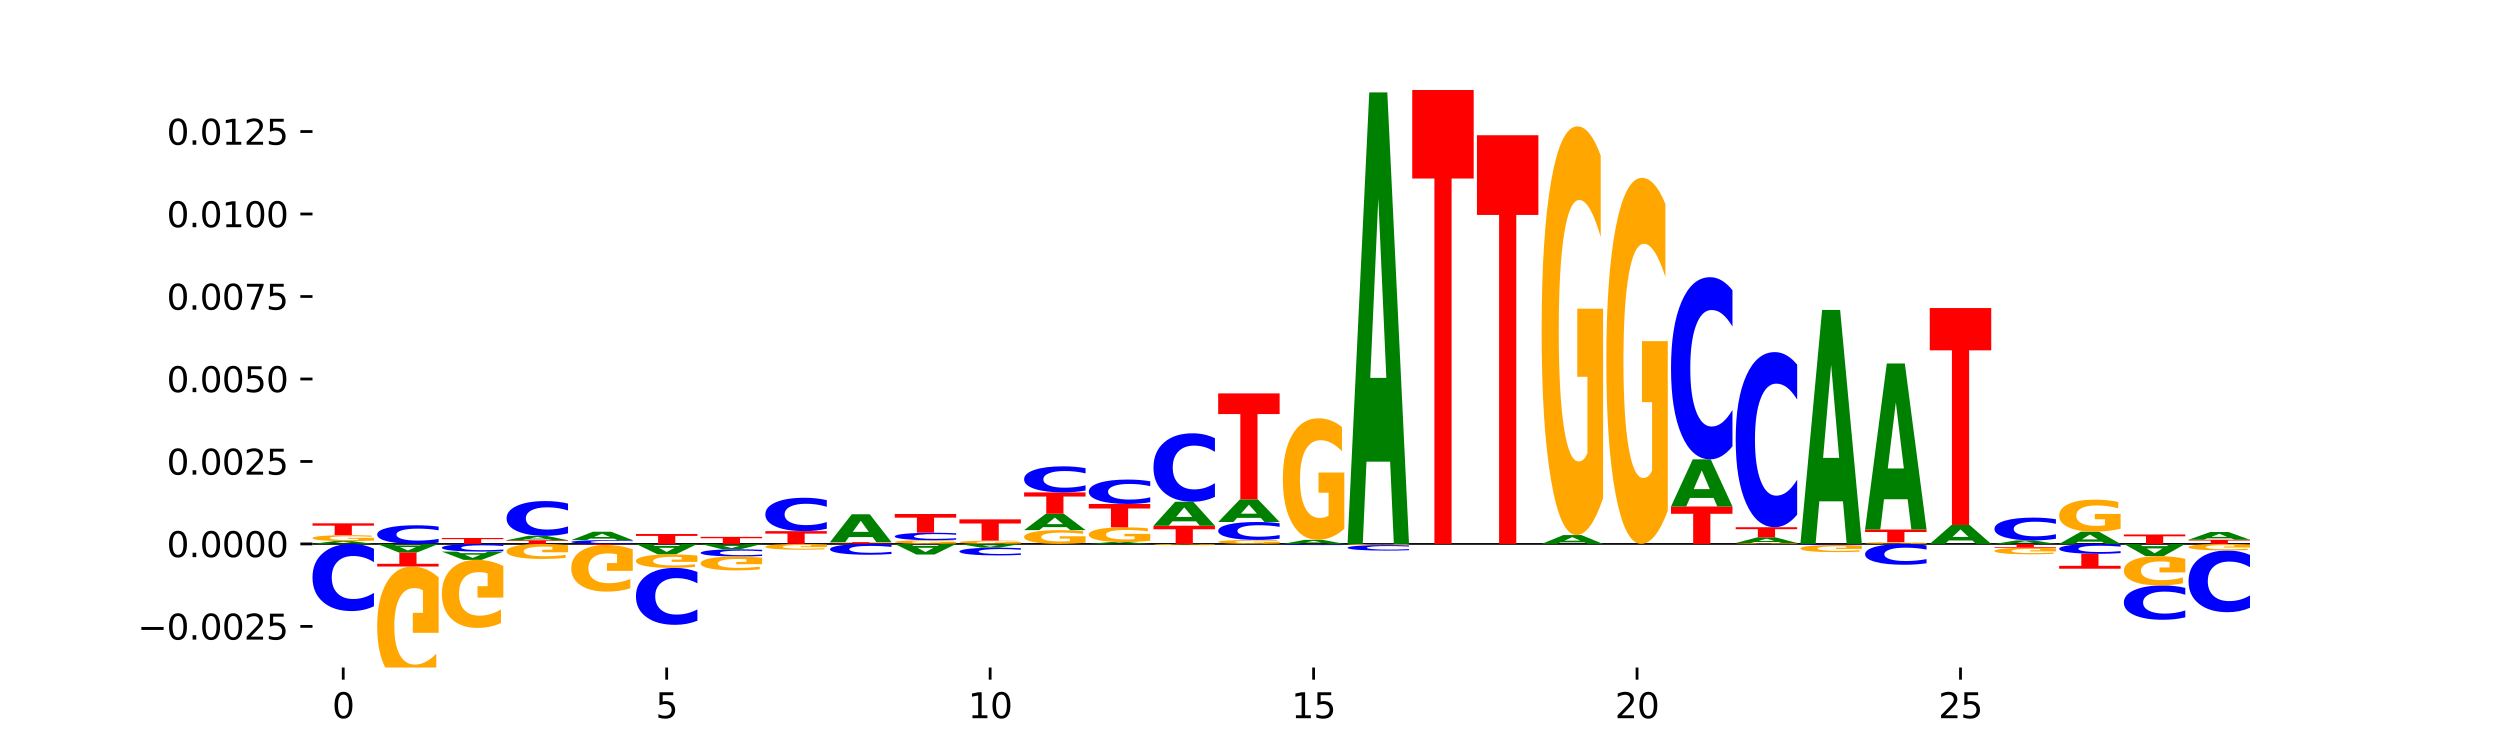 <?xml version="1.0" encoding="utf-8" standalone="no"?>
<!DOCTYPE svg PUBLIC "-//W3C//DTD SVG 1.1//EN"
  "http://www.w3.org/Graphics/SVG/1.1/DTD/svg11.dtd">
<svg xmlns:xlink="http://www.w3.org/1999/xlink" width="720pt" height="216pt" viewBox="0 0 720 216" xmlns="http://www.w3.org/2000/svg" version="1.1">
 <defs>
  <style type="text/css">*{stroke-linejoin: round; stroke-linecap: butt}</style>
 </defs>
 <g id="figure_1">
  <g id="patch_1">
   <path d="M 0 216 
L 720 216 
L 720 0 
L 0 0 
z
" style="fill: #ffffff"/>
  </g>
  <g id="axes_1">
   <g id="patch_2">
    <path d="M 90 192.24 
L 648 192.24 
L 648 25.92 
L 90 25.92 
z
" style="fill: #ffffff"/>
   </g>
   <g id="line2d_1">
    <path d="M 90 156.653 
L 648 156.653 
" clip-path="url(#p66db14d4ac)" style="fill: none; stroke: #000000; stroke-width: 0.5; stroke-linecap: square"/>
   </g>
   <g id="patch_3">
    <path d="M 102.26 156.506 
L 95.454 156.506 
L 94.379 156.653 
L 90 156.653 
L 96.253 155.847 
L 101.446 155.847 
L 107.699 156.653 
L 103.324 156.653 
L 102.26 156.506 
z
M 96.539 156.356 
L 101.164 156.356 
L 98.855 156.036 
L 96.539 156.356 
z
" clip-path="url(#p66db14d4ac)" style="fill: #008000"/>
   </g>
   <g id="patch_4">
    <path d="M 107.699 155.691 
Q 105.914 155.769 103.995 155.808 
Q 102.075 155.847 100.028 155.847 
Q 95.403 155.847 92.701 155.615 
Q 90 155.384 90 154.987 
Q 90 154.587 92.749 154.357 
Q 95.502 154.127 100.29 154.127 
Q 102.134 154.127 103.824 154.158 
Q 105.518 154.189 107.017 154.25 
L 107.017 154.593 
Q 105.47 154.515 103.939 154.476 
Q 102.408 154.437 100.869 154.437 
Q 98.021 154.437 96.478 154.58 
Q 94.935 154.722 94.935 154.987 
Q 94.935 155.25 96.422 155.394 
Q 97.91 155.537 100.647 155.537 
Q 101.392 155.537 102.031 155.529 
Q 102.67 155.52 103.177 155.503 
L 103.177 155.181 
L 100.262 155.181 
L 100.262 154.894 
L 107.699 154.894 
L 107.699 155.691 
z
" clip-path="url(#p66db14d4ac)" style="fill: #ffa600"/>
   </g>
   <g id="patch_5">
    <path d="M 90 150.729 
L 107.699 150.729 
L 107.699 151.392 
L 101.332 151.392 
L 101.332 154.127 
L 96.38 154.127 
L 96.38 151.392 
L 90 151.392 
L 90 150.729 
z
" clip-path="url(#p66db14d4ac)" style="fill: #ff0000"/>
   </g>
   <g id="patch_6">
    <path d="M 126.331 156.267 
Q 124.85 156.458 123.249 156.555 
Q 121.648 156.653 119.905 156.653 
Q 114.705 156.653 111.668 155.929 
Q 108.631 155.205 108.631 153.968 
Q 108.631 152.726 111.668 152.004 
Q 114.705 151.28 119.905 151.28 
Q 121.648 151.28 123.249 151.378 
Q 124.85 151.475 126.331 151.665 
L 126.331 152.736 
Q 124.837 152.483 123.387 152.366 
Q 121.938 152.248 120.337 152.248 
Q 117.465 152.248 115.82 152.706 
Q 114.179 153.164 114.179 153.968 
Q 114.179 154.769 115.82 155.228 
Q 117.465 155.685 120.337 155.685 
Q 121.938 155.685 123.387 155.567 
Q 124.837 155.449 126.331 155.196 
L 126.331 156.267 
z
" clip-path="url(#p66db14d4ac)" style="fill: #0000ff"/>
   </g>
   <g id="patch_7">
    <path d="M 127.262 154.935 
L 144.962 154.935 
L 144.962 155.27 
L 138.594 155.27 
L 138.594 156.653 
L 133.642 156.653 
L 133.642 155.27 
L 127.262 155.27 
L 127.262 154.935 
z
" clip-path="url(#p66db14d4ac)" style="fill: #ff0000"/>
   </g>
   <g id="patch_8">
    <path d="M 145.893 155.587 
L 163.593 155.587 
L 163.593 155.795 
L 157.225 155.795 
L 157.225 156.653 
L 152.273 156.653 
L 152.273 155.795 
L 145.893 155.795 
L 145.893 155.587 
z
" clip-path="url(#p66db14d4ac)" style="fill: #ff0000"/>
   </g>
   <g id="patch_9">
    <path d="M 158.154 155.356 
L 151.347 155.356 
L 150.272 155.587 
L 145.893 155.587 
L 152.146 154.316 
L 157.339 154.316 
L 163.593 155.587 
L 159.218 155.587 
L 158.154 155.356 
z
M 152.432 155.12 
L 157.057 155.12 
L 154.748 154.614 
L 152.432 155.12 
z
" clip-path="url(#p66db14d4ac)" style="fill: #008000"/>
   </g>
   <g id="patch_10">
    <path d="M 163.593 153.599 
Q 162.112 153.955 160.511 154.134 
Q 158.91 154.316 157.167 154.316 
Q 151.967 154.316 148.93 152.968 
Q 145.893 151.621 145.893 149.316 
Q 145.893 147.002 148.93 145.657 
Q 151.967 144.309 157.167 144.309 
Q 158.91 144.309 160.511 144.491 
Q 162.112 144.67 163.593 145.026 
L 163.593 147.021 
Q 162.099 146.55 160.649 146.33 
Q 159.2 146.111 157.599 146.111 
Q 154.727 146.111 153.082 146.965 
Q 151.441 147.817 151.441 149.316 
Q 151.441 150.808 153.082 151.662 
Q 154.727 152.514 157.599 152.514 
Q 159.2 152.514 160.649 152.294 
Q 162.099 152.073 163.593 151.602 
L 163.593 153.599 
z
" clip-path="url(#p66db14d4ac)" style="fill: #0000ff"/>
   </g>
   <g id="patch_11">
    <path d="M 182.224 156.574 
Q 180.743 156.613 179.142 156.633 
Q 177.541 156.653 175.798 156.653 
Q 170.598 156.653 167.561 156.504 
Q 164.524 156.356 164.524 156.103 
Q 164.524 155.849 167.561 155.701 
Q 170.598 155.553 175.798 155.553 
Q 177.541 155.553 179.142 155.573 
Q 180.743 155.593 182.224 155.632 
L 182.224 155.851 
Q 180.73 155.799 179.28 155.775 
Q 177.831 155.751 176.23 155.751 
Q 173.358 155.751 171.713 155.845 
Q 170.072 155.938 170.072 156.103 
Q 170.072 156.267 171.713 156.361 
Q 173.358 156.454 176.23 156.454 
Q 177.831 156.454 179.28 156.43 
Q 180.73 156.406 182.224 156.354 
L 182.224 156.574 
z
" clip-path="url(#p66db14d4ac)" style="fill: #0000ff"/>
   </g>
   <g id="patch_12">
    <path d="M 176.785 155.112 
L 169.978 155.112 
L 168.903 155.553 
L 164.524 155.553 
L 170.777 153.131 
L 175.97 153.131 
L 182.224 155.553 
L 177.849 155.553 
L 176.785 155.112 
z
M 171.063 154.662 
L 175.688 154.662 
L 173.379 153.699 
L 171.063 154.662 
z
" clip-path="url(#p66db14d4ac)" style="fill: #008000"/>
   </g>
   <g id="patch_13">
    <path d="M 183.155 153.787 
L 200.855 153.787 
L 200.855 154.346 
L 194.487 154.346 
L 194.487 156.653 
L 189.535 156.653 
L 189.535 154.346 
L 183.155 154.346 
L 183.155 153.787 
z
" clip-path="url(#p66db14d4ac)" style="fill: #ff0000"/>
   </g>
   <g id="patch_14">
    <path d="M 201.786 154.614 
L 219.486 154.614 
L 219.486 155.012 
L 213.118 155.012 
L 213.118 156.653 
L 208.166 156.653 
L 208.166 155.012 
L 201.786 155.012 
L 201.786 154.614 
z
" clip-path="url(#p66db14d4ac)" style="fill: #ff0000"/>
   </g>
   <g id="patch_15">
    <path d="M 232.678 156.648 
L 225.871 156.648 
L 224.796 156.653 
L 220.417 156.653 
L 226.671 156.629 
L 231.864 156.629 
L 238.117 156.653 
L 233.742 156.653 
L 232.678 156.648 
z
M 226.957 156.644 
L 231.581 156.644 
L 229.273 156.634 
L 226.957 156.644 
z
" clip-path="url(#p66db14d4ac)" style="fill: #008000"/>
   </g>
   <g id="patch_16">
    <path d="M 220.417 152.968 
L 238.117 152.968 
L 238.117 153.682 
L 231.749 153.682 
L 231.749 156.629 
L 226.797 156.629 
L 226.797 153.682 
L 220.417 153.682 
L 220.417 152.968 
z
" clip-path="url(#p66db14d4ac)" style="fill: #ff0000"/>
   </g>
   <g id="patch_17">
    <path d="M 238.117 152.279 
Q 236.636 152.621 235.035 152.794 
Q 233.434 152.968 231.691 152.968 
Q 226.491 152.968 223.454 151.674 
Q 220.417 150.379 220.417 148.165 
Q 220.417 145.943 223.454 144.65 
Q 226.491 143.355 231.691 143.355 
Q 233.434 143.355 235.035 143.53 
Q 236.636 143.703 238.117 144.044 
L 238.117 145.961 
Q 236.623 145.508 235.174 145.297 
Q 233.724 145.087 232.123 145.087 
Q 229.252 145.087 227.606 145.907 
Q 225.965 146.725 225.965 148.165 
Q 225.965 149.599 227.606 150.419 
Q 229.252 151.237 232.123 151.237 
Q 233.724 151.237 235.174 151.026 
Q 236.623 150.814 238.117 150.361 
L 238.117 152.279 
z
" clip-path="url(#p66db14d4ac)" style="fill: #0000ff"/>
   </g>
   <g id="patch_18">
    <path d="M 256.748 156.646 
Q 254.963 156.649 253.043 156.651 
Q 251.123 156.653 249.076 156.653 
Q 244.451 156.653 241.75 156.643 
Q 239.048 156.634 239.048 156.618 
Q 239.048 156.601 241.797 156.592 
Q 244.55 156.583 249.338 156.583 
Q 251.183 156.583 252.872 156.584 
Q 254.566 156.585 256.066 156.588 
L 256.066 156.602 
Q 254.519 156.599 252.987 156.597 
Q 251.456 156.595 249.917 156.595 
Q 247.069 156.595 245.526 156.601 
Q 243.983 156.607 243.983 156.618 
Q 243.983 156.628 245.471 156.634 
Q 246.958 156.64 249.695 156.64 
Q 250.441 156.64 251.079 156.64 
Q 251.718 156.639 252.226 156.639 
L 252.226 156.626 
L 249.31 156.626 
L 249.31 156.614 
L 256.748 156.614 
L 256.748 156.646 
z
" clip-path="url(#p66db14d4ac)" style="fill: #ffa600"/>
   </g>
   <g id="patch_19">
    <path d="M 239.048 156.13 
L 256.748 156.13 
L 256.748 156.218 
L 250.38 156.218 
L 250.38 156.583 
L 245.428 156.583 
L 245.428 156.218 
L 239.048 156.218 
L 239.048 156.13 
z
" clip-path="url(#p66db14d4ac)" style="fill: #ff0000"/>
   </g>
   <g id="patch_20">
    <path d="M 251.309 154.67 
L 244.502 154.67 
L 243.427 156.13 
L 239.048 156.13 
L 245.302 148.117 
L 250.495 148.117 
L 256.748 156.13 
L 252.373 156.13 
L 251.309 154.67 
z
M 245.588 153.183 
L 250.212 153.183 
L 247.904 149.996 
L 245.588 153.183 
z
" clip-path="url(#p66db14d4ac)" style="fill: #008000"/>
   </g>
   <g id="patch_21">
    <path d="M 275.379 156.556 
Q 273.594 156.604 271.674 156.628 
Q 269.754 156.653 267.707 156.653 
Q 263.082 156.653 260.381 156.508 
Q 257.679 156.364 257.679 156.117 
Q 257.679 155.868 260.428 155.725 
Q 263.181 155.582 267.969 155.582 
Q 269.814 155.582 271.503 155.601 
Q 273.197 155.62 274.697 155.658 
L 274.697 155.872 
Q 273.15 155.823 271.619 155.799 
Q 270.087 155.774 268.548 155.774 
Q 265.7 155.774 264.157 155.863 
Q 262.614 155.952 262.614 156.117 
Q 262.614 156.281 264.102 156.37 
Q 265.589 156.46 268.326 156.46 
Q 269.072 156.46 269.711 156.455 
Q 270.349 156.449 270.857 156.438 
L 270.857 156.238 
L 267.941 156.238 
L 267.941 156.059 
L 275.379 156.059 
L 275.379 156.556 
z
" clip-path="url(#p66db14d4ac)" style="fill: #ffa600"/>
   </g>
   <g id="patch_22">
    <path d="M 275.379 155.427 
Q 273.898 155.504 272.297 155.542 
Q 270.697 155.582 268.953 155.582 
Q 263.753 155.582 260.716 155.292 
Q 257.679 155.002 257.679 154.507 
Q 257.679 154.01 260.716 153.721 
Q 263.753 153.431 268.953 153.431 
Q 270.697 153.431 272.297 153.47 
Q 273.898 153.509 275.379 153.585 
L 275.379 154.014 
Q 273.885 153.913 272.436 153.866 
Q 270.986 153.819 269.385 153.819 
Q 266.514 153.819 264.868 154.002 
Q 263.227 154.185 263.227 154.507 
Q 263.227 154.828 264.868 155.011 
Q 266.514 155.194 269.385 155.194 
Q 270.986 155.194 272.436 155.147 
Q 273.885 155.1 275.379 154.998 
L 275.379 155.427 
z
" clip-path="url(#p66db14d4ac)" style="fill: #0000ff"/>
   </g>
   <g id="patch_23">
    <path d="M 257.679 148.03 
L 275.379 148.03 
L 275.379 149.084 
L 269.011 149.084 
L 269.011 153.431 
L 264.06 153.431 
L 264.06 149.084 
L 257.679 149.084 
L 257.679 148.03 
z
" clip-path="url(#p66db14d4ac)" style="fill: #ff0000"/>
   </g>
   <g id="patch_24">
    <path d="M 294.01 156.566 
Q 292.225 156.609 290.305 156.631 
Q 288.385 156.653 286.338 156.653 
Q 281.713 156.653 279.012 156.524 
Q 276.311 156.395 276.311 156.174 
Q 276.311 155.951 279.059 155.824 
Q 281.812 155.696 286.6 155.696 
Q 288.445 155.696 290.135 155.713 
Q 291.828 155.73 293.328 155.764 
L 293.328 155.955 
Q 291.781 155.911 290.25 155.89 
Q 288.718 155.868 287.179 155.868 
Q 284.331 155.868 282.788 155.947 
Q 281.245 156.027 281.245 156.174 
Q 281.245 156.321 282.733 156.401 
Q 284.22 156.48 286.957 156.48 
Q 287.703 156.48 288.342 156.476 
Q 288.98 156.471 289.488 156.461 
L 289.488 156.282 
L 286.572 156.282 
L 286.572 156.122 
L 294.01 156.122 
L 294.01 156.566 
z
" clip-path="url(#p66db14d4ac)" style="fill: #ffa600"/>
   </g>
   <g id="patch_25">
    <path d="M 276.311 149.575 
L 294.01 149.575 
L 294.01 150.768 
L 287.642 150.768 
L 287.642 155.696 
L 282.691 155.696 
L 282.691 150.768 
L 276.311 150.768 
L 276.311 149.575 
z
" clip-path="url(#p66db14d4ac)" style="fill: #ff0000"/>
   </g>
   <g id="patch_26">
    <path d="M 312.641 156.293 
Q 310.856 156.473 308.936 156.563 
Q 307.016 156.653 304.969 156.653 
Q 300.344 156.653 297.643 156.117 
Q 294.942 155.581 294.942 154.666 
Q 294.942 153.739 297.691 153.207 
Q 300.443 152.676 305.231 152.676 
Q 307.076 152.676 308.766 152.748 
Q 310.459 152.82 311.959 152.961 
L 311.959 153.754 
Q 310.412 153.572 308.881 153.483 
Q 307.349 153.392 305.81 153.392 
Q 302.962 153.392 301.419 153.723 
Q 299.876 154.052 299.876 154.666 
Q 299.876 155.273 301.364 155.605 
Q 302.851 155.936 305.588 155.936 
Q 306.334 155.936 306.973 155.917 
Q 307.611 155.898 308.119 155.857 
L 308.119 155.112 
L 305.203 155.112 
L 305.203 154.449 
L 312.641 154.449 
L 312.641 156.293 
z
" clip-path="url(#p66db14d4ac)" style="fill: #ffa600"/>
   </g>
   <g id="patch_27">
    <path d="M 307.202 151.817 
L 300.395 151.817 
L 299.32 152.676 
L 294.942 152.676 
L 301.195 147.958 
L 306.388 147.958 
L 312.641 152.676 
L 308.266 152.676 
L 307.202 151.817 
z
M 301.481 150.941 
L 306.106 150.941 
L 303.797 149.064 
L 301.481 150.941 
z
" clip-path="url(#p66db14d4ac)" style="fill: #008000"/>
   </g>
   <g id="patch_28">
    <path d="M 294.942 141.809 
L 312.641 141.809 
L 312.641 143.008 
L 306.273 143.008 
L 306.273 147.958 
L 301.322 147.958 
L 301.322 143.008 
L 294.942 143.008 
L 294.942 141.809 
z
" clip-path="url(#p66db14d4ac)" style="fill: #ff0000"/>
   </g>
   <g id="patch_29">
    <path d="M 312.641 141.271 
Q 311.161 141.538 309.56 141.672 
Q 307.959 141.809 306.215 141.809 
Q 301.015 141.809 297.978 140.798 
Q 294.942 139.787 294.942 138.058 
Q 294.942 136.323 297.978 135.314 
Q 301.015 134.303 306.215 134.303 
Q 307.959 134.303 309.56 134.439 
Q 311.161 134.574 312.641 134.841 
L 312.641 136.337 
Q 311.147 135.984 309.698 135.819 
Q 308.249 135.655 306.648 135.655 
Q 303.776 135.655 302.13 136.295 
Q 300.489 136.934 300.489 138.058 
Q 300.489 139.178 302.13 139.818 
Q 303.776 140.457 306.648 140.457 
Q 308.249 140.457 309.698 140.293 
Q 311.147 140.127 312.641 139.773 
L 312.641 141.271 
z
" clip-path="url(#p66db14d4ac)" style="fill: #0000ff"/>
   </g>
   <g id="patch_30">
    <path d="M 325.833 156.555 
L 319.026 156.555 
L 317.951 156.653 
L 313.573 156.653 
L 319.826 156.118 
L 325.019 156.118 
L 331.272 156.653 
L 326.897 156.653 
L 325.833 156.555 
z
M 320.112 156.456 
L 324.737 156.456 
L 322.428 156.243 
L 320.112 156.456 
z
" clip-path="url(#p66db14d4ac)" style="fill: #008000"/>
   </g>
   <g id="patch_31">
    <path d="M 331.272 155.733 
Q 329.487 155.925 327.567 156.022 
Q 325.647 156.118 323.6 156.118 
Q 318.975 156.118 316.274 155.544 
Q 313.573 154.971 313.573 153.99 
Q 313.573 152.998 316.322 152.429 
Q 319.074 151.86 323.862 151.86 
Q 325.707 151.86 327.397 151.937 
Q 329.09 152.014 330.59 152.165 
L 330.59 153.014 
Q 329.043 152.82 327.512 152.724 
Q 325.981 152.627 324.441 152.627 
Q 321.593 152.627 320.05 152.98 
Q 318.507 153.333 318.507 153.99 
Q 318.507 154.641 319.995 154.996 
Q 321.482 155.351 324.219 155.351 
Q 324.965 155.351 325.604 155.331 
Q 326.242 155.31 326.75 155.266 
L 326.75 154.469 
L 323.835 154.469 
L 323.835 153.759 
L 331.272 153.759 
L 331.272 155.733 
z
" clip-path="url(#p66db14d4ac)" style="fill: #ffa600"/>
   </g>
   <g id="patch_32">
    <path d="M 313.573 145.143 
L 331.272 145.143 
L 331.272 146.453 
L 324.904 146.453 
L 324.904 151.86 
L 319.953 151.86 
L 319.953 146.453 
L 313.573 146.453 
L 313.573 145.143 
z
" clip-path="url(#p66db14d4ac)" style="fill: #ff0000"/>
   </g>
   <g id="patch_33">
    <path d="M 331.272 144.638 
Q 329.792 144.888 328.191 145.015 
Q 326.59 145.143 324.846 145.143 
Q 319.646 145.143 316.609 144.195 
Q 313.573 143.248 313.573 141.628 
Q 313.573 140.002 316.609 139.056 
Q 319.646 138.109 324.846 138.109 
Q 326.59 138.109 328.191 138.237 
Q 329.792 138.363 331.272 138.613 
L 331.272 140.015 
Q 329.778 139.684 328.329 139.53 
Q 326.88 139.376 325.279 139.376 
Q 322.407 139.376 320.761 139.976 
Q 319.12 140.575 319.12 141.628 
Q 319.12 142.677 320.761 143.277 
Q 322.407 143.876 325.279 143.876 
Q 326.88 143.876 328.329 143.722 
Q 329.778 143.566 331.272 143.235 
L 331.272 144.638 
z
" clip-path="url(#p66db14d4ac)" style="fill: #0000ff"/>
   </g>
   <g id="patch_34">
    <path d="M 332.204 151.412 
L 349.903 151.412 
L 349.903 152.434 
L 343.535 152.434 
L 343.535 156.653 
L 338.584 156.653 
L 338.584 152.434 
L 332.204 152.434 
L 332.204 151.412 
z
" clip-path="url(#p66db14d4ac)" style="fill: #ff0000"/>
   </g>
   <g id="patch_35">
    <path d="M 344.464 150.153 
L 337.657 150.153 
L 336.582 151.412 
L 332.204 151.412 
L 338.457 144.498 
L 343.65 144.498 
L 349.903 151.412 
L 345.528 151.412 
L 344.464 150.153 
z
M 338.743 148.869 
L 343.368 148.869 
L 341.059 146.119 
L 338.743 148.869 
z
" clip-path="url(#p66db14d4ac)" style="fill: #008000"/>
   </g>
   <g id="patch_36">
    <path d="M 349.903 143.085 
Q 348.423 143.786 346.822 144.14 
Q 345.221 144.498 343.477 144.498 
Q 338.277 144.498 335.241 141.844 
Q 332.204 139.189 332.204 134.65 
Q 332.204 130.094 335.241 127.444 
Q 338.277 124.79 343.477 124.79 
Q 345.221 124.79 346.822 125.148 
Q 348.423 125.502 349.903 126.202 
L 349.903 130.131 
Q 348.409 129.203 346.96 128.771 
Q 345.511 128.34 343.91 128.34 
Q 341.038 128.34 339.392 130.021 
Q 337.751 131.698 337.751 134.65 
Q 337.751 137.589 339.392 139.271 
Q 341.038 140.948 343.91 140.948 
Q 345.511 140.948 346.96 140.516 
Q 348.409 140.081 349.903 139.153 
L 349.903 143.085 
z
" clip-path="url(#p66db14d4ac)" style="fill: #0000ff"/>
   </g>
   <g id="patch_37">
    <path d="M 368.534 156.548 
Q 366.749 156.6 364.829 156.627 
Q 362.909 156.653 360.863 156.653 
Q 356.237 156.653 353.536 156.497 
Q 350.835 156.342 350.835 156.076 
Q 350.835 155.807 353.584 155.653 
Q 356.337 155.499 361.124 155.499 
Q 362.969 155.499 364.659 155.52 
Q 366.353 155.54 367.852 155.581 
L 367.852 155.811 
Q 366.305 155.759 364.774 155.733 
Q 363.243 155.707 361.704 155.707 
Q 358.855 155.707 357.312 155.802 
Q 355.769 155.898 355.769 156.076 
Q 355.769 156.252 357.257 156.349 
Q 358.744 156.445 361.481 156.445 
Q 362.227 156.445 362.866 156.439 
Q 363.504 156.434 364.012 156.422 
L 364.012 156.206 
L 361.097 156.206 
L 361.097 156.013 
L 368.534 156.013 
L 368.534 156.548 
z
" clip-path="url(#p66db14d4ac)" style="fill: #ffa600"/>
   </g>
   <g id="patch_38">
    <path d="M 368.534 155.129 
Q 367.054 155.312 365.453 155.405 
Q 363.852 155.499 362.108 155.499 
Q 356.908 155.499 353.872 154.803 
Q 350.835 154.108 350.835 152.918 
Q 350.835 151.725 353.872 151.03 
Q 356.908 150.335 362.108 150.335 
Q 363.852 150.335 365.453 150.429 
Q 367.054 150.521 368.534 150.705 
L 368.534 151.734 
Q 367.04 151.491 365.591 151.378 
Q 364.142 151.265 362.541 151.265 
Q 359.669 151.265 358.023 151.705 
Q 356.382 152.145 356.382 152.918 
Q 356.382 153.688 358.023 154.129 
Q 359.669 154.568 362.541 154.568 
Q 364.142 154.568 365.591 154.455 
Q 367.04 154.341 368.534 154.098 
L 368.534 155.129 
z
" clip-path="url(#p66db14d4ac)" style="fill: #0000ff"/>
   </g>
   <g id="patch_39">
    <path d="M 363.095 149.148 
L 356.288 149.148 
L 355.213 150.335 
L 350.835 150.335 
L 357.088 143.819 
L 362.281 143.819 
L 368.534 150.335 
L 364.159 150.335 
L 363.095 149.148 
z
M 357.374 147.938 
L 361.999 147.938 
L 359.69 145.347 
L 357.374 147.938 
z
" clip-path="url(#p66db14d4ac)" style="fill: #008000"/>
   </g>
   <g id="patch_40">
    <path d="M 350.835 113.297 
L 368.534 113.297 
L 368.534 119.25 
L 362.167 119.25 
L 362.167 143.819 
L 357.215 143.819 
L 357.215 119.25 
L 350.835 119.25 
L 350.835 113.297 
z
" clip-path="url(#p66db14d4ac)" style="fill: #ff0000"/>
   </g>
   <g id="patch_41">
    <path d="M 381.726 156.438 
L 374.919 156.438 
L 373.845 156.653 
L 369.466 156.653 
L 375.719 155.474 
L 380.912 155.474 
L 387.165 156.653 
L 382.79 156.653 
L 381.726 156.438 
z
M 376.005 156.219 
L 380.63 156.219 
L 378.321 155.751 
L 376.005 156.219 
z
" clip-path="url(#p66db14d4ac)" style="fill: #008000"/>
   </g>
   <g id="patch_42">
    <path d="M 387.165 152.307 
Q 385.38 153.891 383.46 154.686 
Q 381.54 155.474 379.494 155.474 
Q 374.868 155.474 372.167 150.76 
Q 369.466 146.045 369.466 137.983 
Q 369.466 129.827 372.215 125.149 
Q 374.968 120.47 379.755 120.47 
Q 381.6 120.47 383.29 121.107 
Q 384.984 121.736 386.483 122.979 
L 386.483 129.957 
Q 384.936 128.359 383.405 127.571 
Q 381.874 126.775 380.335 126.775 
Q 377.486 126.775 375.943 129.682 
Q 374.4 132.582 374.4 137.983 
Q 374.4 143.334 375.888 146.255 
Q 377.375 149.169 380.112 149.169 
Q 380.858 149.169 381.497 149.003 
Q 382.135 148.829 382.643 148.468 
L 382.643 141.917 
L 379.728 141.917 
L 379.728 136.081 
L 387.165 136.081 
L 387.165 152.307 
z
" clip-path="url(#p66db14d4ac)" style="fill: #ffa600"/>
   </g>
   <g id="patch_43">
    <path d="M 400.357 132.962 
L 393.55 132.962 
L 392.476 156.653 
L 388.097 156.653 
L 394.35 26.607 
L 399.543 26.607 
L 405.796 156.653 
L 401.421 156.653 
L 400.357 132.962 
z
M 394.636 108.826 
L 399.261 108.826 
L 396.952 57.098 
L 394.636 108.826 
z
" clip-path="url(#p66db14d4ac)" style="fill: #008000"/>
   </g>
   <g id="patch_44">
    <path d="M 406.728 25.92 
L 424.427 25.92 
L 424.427 51.416 
L 418.06 51.416 
L 418.06 156.653 
L 413.108 156.653 
L 413.108 51.416 
L 406.728 51.416 
L 406.728 25.92 
z
" clip-path="url(#p66db14d4ac)" style="fill: #ff0000"/>
   </g>
   <g id="patch_45">
    <path d="M 425.359 38.947 
L 443.058 38.947 
L 443.058 61.903 
L 436.691 61.903 
L 436.691 156.653 
L 431.739 156.653 
L 431.739 61.903 
L 425.359 61.903 
L 425.359 38.947 
z
" clip-path="url(#p66db14d4ac)" style="fill: #ff0000"/>
   </g>
   <g id="patch_46">
    <path d="M 456.25 156.187 
L 449.443 156.187 
L 448.369 156.653 
L 443.99 156.653 
L 450.243 154.097 
L 455.436 154.097 
L 461.689 156.653 
L 457.314 156.653 
L 456.25 156.187 
z
M 450.529 155.713 
L 455.154 155.713 
L 452.845 154.697 
L 450.529 155.713 
z
" clip-path="url(#p66db14d4ac)" style="fill: #008000"/>
   </g>
   <g id="patch_47">
    <path d="M 461.689 143.448 
Q 459.904 148.773 457.985 151.447 
Q 456.065 154.097 454.018 154.097 
Q 449.393 154.097 446.691 138.246 
Q 443.99 122.394 443.99 95.285 
Q 443.99 67.86 446.739 52.13 
Q 449.492 36.399 454.28 36.399 
Q 456.124 36.399 457.814 38.539 
Q 459.508 40.654 461.007 44.836 
L 461.007 68.298 
Q 459.46 62.925 457.929 60.275 
Q 456.398 57.6 454.859 57.6 
Q 452.011 57.6 450.468 67.374 
Q 448.925 77.123 448.925 95.285 
Q 448.925 113.276 450.412 123.099 
Q 451.9 132.897 454.637 132.897 
Q 455.382 132.897 456.021 132.338 
Q 456.66 131.754 457.167 130.538 
L 457.167 108.511 
L 454.252 108.511 
L 454.252 88.891 
L 461.689 88.891 
L 461.689 143.448 
z
" clip-path="url(#p66db14d4ac)" style="fill: #ffa600"/>
   </g>
   <g id="patch_48">
    <path d="M 480.321 147.114 
Q 478.536 151.883 476.616 154.279 
Q 474.696 156.653 472.649 156.653 
Q 468.024 156.653 465.322 142.453 
Q 462.621 128.254 462.621 103.971 
Q 462.621 79.405 465.37 65.314 
Q 468.123 51.224 472.911 51.224 
Q 474.755 51.224 476.445 53.14 
Q 478.139 55.035 479.638 58.781 
L 479.638 79.797 
Q 478.091 74.984 476.56 72.61 
Q 475.029 70.214 473.49 70.214 
Q 470.642 70.214 469.099 78.969 
Q 467.556 87.702 467.556 103.971 
Q 467.556 120.087 469.043 128.885 
Q 470.531 137.662 473.268 137.662 
Q 474.013 137.662 474.652 137.161 
Q 475.291 136.638 475.798 135.549 
L 475.798 115.818 
L 472.883 115.818 
L 472.883 98.243 
L 480.321 98.243 
L 480.321 147.114 
z
" clip-path="url(#p66db14d4ac)" style="fill: #ffa600"/>
   </g>
   <g id="patch_49">
    <path d="M 481.252 145.873 
L 498.952 145.873 
L 498.952 147.975 
L 492.584 147.975 
L 492.584 156.653 
L 487.632 156.653 
L 487.632 147.975 
L 481.252 147.975 
L 481.252 145.873 
z
" clip-path="url(#p66db14d4ac)" style="fill: #ff0000"/>
   </g>
   <g id="patch_50">
    <path d="M 493.513 143.399 
L 486.706 143.399 
L 485.631 145.873 
L 481.252 145.873 
L 487.505 132.291 
L 492.698 132.291 
L 498.952 145.873 
L 494.576 145.873 
L 493.513 143.399 
z
M 487.791 140.878 
L 492.416 140.878 
L 490.107 135.475 
L 487.791 140.878 
z
" clip-path="url(#p66db14d4ac)" style="fill: #008000"/>
   </g>
   <g id="patch_51">
    <path d="M 498.952 128.531 
Q 497.471 130.395 495.87 131.337 
Q 494.269 132.291 492.526 132.291 
Q 487.326 132.291 484.289 125.226 
Q 481.252 118.16 481.252 106.078 
Q 481.252 93.952 484.289 86.898 
Q 487.326 79.833 492.526 79.833 
Q 494.269 79.833 495.87 80.786 
Q 497.471 81.729 498.952 83.593 
L 498.952 94.05 
Q 497.458 91.579 496.008 90.431 
Q 494.559 89.282 492.958 89.282 
Q 490.086 89.282 488.441 93.757 
Q 486.8 98.222 486.8 106.078 
Q 486.8 113.902 488.441 118.377 
Q 490.086 122.842 492.958 122.842 
Q 494.559 122.842 496.008 121.693 
Q 497.458 120.534 498.952 118.063 
L 498.952 128.531 
z
" clip-path="url(#p66db14d4ac)" style="fill: #0000ff"/>
   </g>
   <g id="patch_52">
    <path d="M 517.583 156.629 
Q 515.798 156.641 513.878 156.647 
Q 511.958 156.653 509.911 156.653 
Q 505.286 156.653 502.584 156.617 
Q 499.883 156.582 499.883 156.522 
Q 499.883 156.461 502.632 156.426 
Q 505.385 156.391 510.173 156.391 
Q 512.017 156.391 513.707 156.396 
Q 515.401 156.401 516.9 156.41 
L 516.9 156.462 
Q 515.353 156.45 513.822 156.444 
Q 512.291 156.438 510.752 156.438 
Q 507.904 156.438 506.361 156.46 
Q 504.818 156.482 504.818 156.522 
Q 504.818 156.562 506.305 156.584 
Q 507.793 156.605 510.53 156.605 
Q 511.276 156.605 511.914 156.604 
Q 512.553 156.603 513.061 156.6 
L 513.061 156.551 
L 510.145 156.551 
L 510.145 156.508 
L 517.583 156.508 
L 517.583 156.629 
z
" clip-path="url(#p66db14d4ac)" style="fill: #ffa600"/>
   </g>
   <g id="patch_53">
    <path d="M 512.144 156.092 
L 505.337 156.092 
L 504.262 156.391 
L 499.883 156.391 
L 506.136 154.751 
L 511.329 154.751 
L 517.583 156.391 
L 513.208 156.391 
L 512.144 156.092 
z
M 506.422 155.788 
L 511.047 155.788 
L 508.738 155.135 
L 506.422 155.788 
z
" clip-path="url(#p66db14d4ac)" style="fill: #008000"/>
   </g>
   <g id="patch_54">
    <path d="M 499.883 151.84 
L 517.583 151.84 
L 517.583 152.407 
L 511.215 152.407 
L 511.215 154.751 
L 506.263 154.751 
L 506.263 152.407 
L 499.883 152.407 
L 499.883 151.84 
z
" clip-path="url(#p66db14d4ac)" style="fill: #ff0000"/>
   </g>
   <g id="patch_55">
    <path d="M 517.583 148.225 
Q 516.102 150.017 514.501 150.923 
Q 512.9 151.84 511.157 151.84 
Q 505.957 151.84 502.92 145.047 
Q 499.883 138.254 499.883 126.638 
Q 499.883 114.98 502.92 108.198 
Q 505.957 101.405 511.157 101.405 
Q 512.9 101.405 514.501 102.322 
Q 516.102 103.229 517.583 105.021 
L 517.583 115.074 
Q 516.089 112.699 514.639 111.594 
Q 513.19 110.49 511.589 110.49 
Q 508.717 110.49 507.072 114.793 
Q 505.431 119.085 505.431 126.638 
Q 505.431 134.16 507.072 138.463 
Q 508.717 142.755 511.589 142.755 
Q 513.19 142.755 514.639 141.651 
Q 516.089 140.536 517.583 138.161 
L 517.583 148.225 
z
" clip-path="url(#p66db14d4ac)" style="fill: #0000ff"/>
   </g>
   <g id="patch_56">
    <path d="M 530.775 144.376 
L 523.968 144.376 
L 522.893 156.653 
L 518.514 156.653 
L 524.767 89.262 
L 529.96 89.262 
L 536.214 156.653 
L 531.839 156.653 
L 530.775 144.376 
z
M 525.053 131.869 
L 529.678 131.869 
L 527.369 105.063 
L 525.053 131.869 
z
" clip-path="url(#p66db14d4ac)" style="fill: #008000"/>
   </g>
   <g id="patch_57">
    <path d="M 554.845 156.608 
Q 553.06 156.63 551.14 156.642 
Q 549.22 156.653 547.173 156.653 
Q 542.548 156.653 539.847 156.586 
Q 537.145 156.52 537.145 156.407 
Q 537.145 156.293 539.894 156.227 
Q 542.647 156.161 547.435 156.161 
Q 549.279 156.161 550.969 156.17 
Q 552.663 156.179 554.162 156.196 
L 554.162 156.294 
Q 552.615 156.272 551.084 156.261 
Q 549.553 156.25 548.014 156.25 
Q 545.166 156.25 543.623 156.29 
Q 542.08 156.331 542.08 156.407 
Q 542.08 156.482 543.567 156.523 
Q 545.055 156.564 547.792 156.564 
Q 548.538 156.564 549.176 156.562 
Q 549.815 156.559 550.323 156.554 
L 550.323 156.462 
L 547.407 156.462 
L 547.407 156.38 
L 554.845 156.38 
L 554.845 156.608 
z
" clip-path="url(#p66db14d4ac)" style="fill: #ffa600"/>
   </g>
   <g id="patch_58">
    <path d="M 537.145 152.511 
L 554.845 152.511 
L 554.845 153.223 
L 548.477 153.223 
L 548.477 156.161 
L 543.525 156.161 
L 543.525 153.223 
L 537.145 153.223 
L 537.145 152.511 
z
" clip-path="url(#p66db14d4ac)" style="fill: #ff0000"/>
   </g>
   <g id="patch_59">
    <path d="M 549.406 143.797 
L 542.599 143.797 
L 541.524 152.511 
L 537.145 152.511 
L 543.399 104.677 
L 548.591 104.677 
L 554.845 152.511 
L 550.47 152.511 
L 549.406 143.797 
z
M 543.684 134.919 
L 548.309 134.919 
L 546 115.892 
L 543.684 134.919 
z
" clip-path="url(#p66db14d4ac)" style="fill: #008000"/>
   </g>
   <g id="patch_60">
    <path d="M 568.037 155.657 
L 561.23 155.657 
L 560.155 156.653 
L 555.776 156.653 
L 562.03 151.19 
L 567.223 151.19 
L 573.476 156.653 
L 569.101 156.653 
L 568.037 155.657 
z
M 562.315 154.643 
L 566.94 154.643 
L 564.631 152.471 
L 562.315 154.643 
z
" clip-path="url(#p66db14d4ac)" style="fill: #008000"/>
   </g>
   <g id="patch_61">
    <path d="M 555.776 88.715 
L 573.476 88.715 
L 573.476 100.9 
L 567.108 100.9 
L 567.108 151.19 
L 562.156 151.19 
L 562.156 100.9 
L 555.776 100.9 
L 555.776 88.715 
z
" clip-path="url(#p66db14d4ac)" style="fill: #ff0000"/>
   </g>
   <g id="patch_62">
    <path d="M 586.668 156.468 
L 579.861 156.468 
L 578.786 156.653 
L 574.407 156.653 
L 580.661 155.638 
L 585.854 155.638 
L 592.107 156.653 
L 587.732 156.653 
L 586.668 156.468 
z
M 580.946 156.28 
L 585.571 156.28 
L 583.263 155.876 
L 580.946 156.28 
z
" clip-path="url(#p66db14d4ac)" style="fill: #008000"/>
   </g>
   <g id="patch_63">
    <path d="M 592.107 155.168 
Q 590.626 155.401 589.025 155.519 
Q 587.424 155.638 585.681 155.638 
Q 580.481 155.638 577.444 154.754 
Q 574.407 153.869 574.407 152.357 
Q 574.407 150.839 577.444 149.956 
Q 580.481 149.072 585.681 149.072 
Q 587.424 149.072 589.025 149.191 
Q 590.626 149.309 592.107 149.542 
L 592.107 150.851 
Q 590.613 150.542 589.164 150.398 
Q 587.714 150.254 586.113 150.254 
Q 583.241 150.254 581.596 150.815 
Q 579.955 151.374 579.955 152.357 
Q 579.955 153.336 581.596 153.897 
Q 583.241 154.455 586.113 154.455 
Q 587.714 154.455 589.164 154.312 
Q 590.613 154.166 592.107 153.857 
L 592.107 155.168 
z
" clip-path="url(#p66db14d4ac)" style="fill: #0000ff"/>
   </g>
   <g id="patch_64">
    <path d="M 605.299 156.008 
L 598.492 156.008 
L 597.417 156.653 
L 593.038 156.653 
L 599.292 153.116 
L 604.485 153.116 
L 610.738 156.653 
L 606.363 156.653 
L 605.299 156.008 
z
M 599.578 155.352 
L 604.202 155.352 
L 601.894 153.945 
L 599.578 155.352 
z
" clip-path="url(#p66db14d4ac)" style="fill: #008000"/>
   </g>
   <g id="patch_65">
    <path d="M 610.738 152.282 
Q 608.953 152.699 607.033 152.909 
Q 605.113 153.116 603.066 153.116 
Q 598.441 153.116 595.74 151.875 
Q 593.038 150.634 593.038 148.511 
Q 593.038 146.364 595.787 145.132 
Q 598.54 143.9 603.328 143.9 
Q 605.173 143.9 606.862 144.068 
Q 608.556 144.233 610.056 144.561 
L 610.056 146.398 
Q 608.509 145.977 606.977 145.77 
Q 605.446 145.56 603.907 145.56 
Q 601.059 145.56 599.516 146.326 
Q 597.973 147.089 597.973 148.511 
Q 597.973 149.92 599.461 150.689 
Q 600.948 151.456 603.685 151.456 
Q 604.431 151.456 605.069 151.412 
Q 605.708 151.367 606.216 151.272 
L 606.216 149.547 
L 603.3 149.547 
L 603.3 148.01 
L 610.738 148.01 
L 610.738 152.282 
z
" clip-path="url(#p66db14d4ac)" style="fill: #ffa600"/>
   </g>
   <g id="patch_66">
    <path d="M 611.669 153.93 
L 629.369 153.93 
L 629.369 154.461 
L 623.001 154.461 
L 623.001 156.653 
L 618.05 156.653 
L 618.05 154.461 
L 611.669 154.461 
L 611.669 153.93 
z
" clip-path="url(#p66db14d4ac)" style="fill: #ff0000"/>
   </g>
   <g id="patch_67">
    <path d="M 630.301 155.443 
L 648 155.443 
L 648 155.679 
L 641.632 155.679 
L 641.632 156.653 
L 636.681 156.653 
L 636.681 155.679 
L 630.301 155.679 
L 630.301 155.443 
z
" clip-path="url(#p66db14d4ac)" style="fill: #ff0000"/>
   </g>
   <g id="patch_68">
    <path d="M 642.561 155.036 
L 635.754 155.036 
L 634.679 155.443 
L 630.301 155.443 
L 636.554 153.21 
L 641.747 153.21 
L 648 155.443 
L 643.625 155.443 
L 642.561 155.036 
z
M 636.84 154.622 
L 641.464 154.622 
L 639.156 153.733 
L 636.84 154.622 
z
" clip-path="url(#p66db14d4ac)" style="fill: #008000"/>
   </g>
   <g id="patch_69">
    <path d="M 107.699 158.039 
Q 106.219 157.352 104.618 157.004 
Q 103.017 156.653 101.273 156.653 
Q 96.074 156.653 93.037 159.257 
Q 90 161.862 90 166.316 
Q 90 170.786 93.037 173.386 
Q 96.074 175.991 101.273 175.991 
Q 103.017 175.991 104.618 175.639 
Q 106.219 175.292 107.699 174.605 
L 107.699 170.75 
Q 106.206 171.661 104.756 172.084 
Q 103.307 172.508 101.706 172.508 
Q 98.834 172.508 97.189 170.858 
Q 95.548 169.212 95.548 166.316 
Q 95.548 163.432 97.189 161.782 
Q 98.834 160.136 101.706 160.136 
Q 103.307 160.136 104.756 160.559 
Q 106.206 160.987 107.699 161.898 
L 107.699 158.039 
z
" clip-path="url(#p66db14d4ac)" style="fill: #0000ff"/>
   </g>
   <g id="patch_70">
    <path d="M 120.892 157.102 
L 114.085 157.102 
L 113.01 156.653 
L 108.631 156.653 
L 114.884 159.121 
L 120.077 159.121 
L 126.331 156.653 
L 121.955 156.653 
L 120.892 157.102 
z
M 115.17 157.56 
L 119.795 157.56 
L 117.486 158.542 
L 115.17 157.56 
z
" clip-path="url(#p66db14d4ac)" style="fill: #008000"/>
   </g>
   <g id="patch_71">
    <path d="M 126.331 166.28 
Q 124.546 164.721 122.626 163.938 
Q 120.706 163.163 118.659 163.163 
Q 114.034 163.163 111.332 167.802 
Q 108.631 172.442 108.631 180.377 
Q 108.631 188.404 111.38 193.008 
Q 114.133 197.612 118.921 197.612 
Q 120.765 197.612 122.455 196.986 
Q 124.149 196.367 125.648 195.143 
L 125.648 188.276 
Q 124.101 189.848 122.57 190.624 
Q 121.039 191.407 119.5 191.407 
Q 116.652 191.407 115.109 188.546 
Q 113.566 185.693 113.566 180.377 
Q 113.566 175.111 115.053 172.236 
Q 116.541 169.368 119.278 169.368 
Q 120.023 169.368 120.662 169.532 
Q 121.301 169.702 121.808 170.058 
L 121.808 176.506 
L 118.893 176.506 
L 118.893 182.248 
L 126.331 182.248 
L 126.331 166.28 
z
" clip-path="url(#p66db14d4ac)" style="fill: #ffa600"/>
   </g>
   <g id="patch_72">
    <path d="M 108.631 163.163 
L 126.331 163.163 
L 126.331 162.374 
L 119.963 162.374 
L 119.963 159.121 
L 115.011 159.121 
L 115.011 162.374 
L 108.631 162.374 
L 108.631 163.163 
z
" clip-path="url(#p66db14d4ac)" style="fill: #ff0000"/>
   </g>
   <g id="patch_73">
    <path d="M 139.523 159.295 
L 132.716 159.295 
L 131.641 158.862 
L 127.262 158.862 
L 133.515 161.241 
L 138.708 161.241 
L 144.962 158.862 
L 140.586 158.862 
L 139.523 159.295 
z
M 133.801 159.737 
L 138.426 159.737 
L 136.117 160.684 
L 133.801 159.737 
z
" clip-path="url(#p66db14d4ac)" style="fill: #008000"/>
   </g>
   <g id="patch_74">
    <path d="M 144.962 156.811 
Q 143.481 156.732 141.88 156.693 
Q 140.279 156.653 138.536 156.653 
Q 133.336 156.653 130.299 156.95 
Q 127.262 157.248 127.262 157.756 
Q 127.262 158.267 130.299 158.564 
Q 133.336 158.862 138.536 158.862 
Q 140.279 158.862 141.88 158.822 
Q 143.481 158.782 144.962 158.703 
L 144.962 158.263 
Q 143.468 158.367 142.018 158.415 
Q 140.569 158.464 138.968 158.464 
Q 136.096 158.464 134.451 158.275 
Q 132.81 158.087 132.81 157.756 
Q 132.81 157.427 134.451 157.239 
Q 136.096 157.051 138.968 157.051 
Q 140.569 157.051 142.018 157.099 
Q 143.468 157.148 144.962 157.252 
L 144.962 156.811 
z
" clip-path="url(#p66db14d4ac)" style="fill: #0000ff"/>
   </g>
   <g id="patch_75">
    <path d="M 144.962 163.015 
Q 143.177 162.128 141.257 161.683 
Q 139.337 161.241 137.29 161.241 
Q 132.665 161.241 129.963 163.882 
Q 127.262 166.522 127.262 171.037 
Q 127.262 175.605 130.011 178.225 
Q 132.764 180.845 137.552 180.845 
Q 139.396 180.845 141.086 180.489 
Q 142.78 180.136 144.279 179.44 
L 144.279 175.532 
Q 142.732 176.427 141.201 176.868 
Q 139.67 177.314 138.131 177.314 
Q 135.283 177.314 133.74 175.686 
Q 132.197 174.062 132.197 171.037 
Q 132.197 168.041 133.684 166.405 
Q 135.172 164.773 137.909 164.773 
Q 138.655 164.773 139.293 164.866 
Q 139.932 164.963 140.44 165.165 
L 140.44 168.834 
L 137.524 168.834 
L 137.524 172.102 
L 144.962 172.102 
L 144.962 163.015 
z
" clip-path="url(#p66db14d4ac)" style="fill: #ffa600"/>
   </g>
   <g id="patch_76">
    <path d="M 163.593 157.044 
Q 161.808 156.848 159.888 156.75 
Q 157.968 156.653 155.921 156.653 
Q 151.296 156.653 148.594 157.236 
Q 145.893 157.818 145.893 158.815 
Q 145.893 159.824 148.642 160.402 
Q 151.395 160.981 156.183 160.981 
Q 158.027 160.981 159.717 160.902 
Q 161.411 160.824 162.91 160.671 
L 162.91 159.808 
Q 161.363 160.005 159.832 160.103 
Q 158.301 160.201 156.762 160.201 
Q 153.914 160.201 152.371 159.842 
Q 150.828 159.483 150.828 158.815 
Q 150.828 158.154 152.315 157.793 
Q 153.803 157.432 156.54 157.432 
Q 157.286 157.432 157.924 157.453 
Q 158.563 157.474 159.071 157.519 
L 159.071 158.329 
L 156.155 158.329 
L 156.155 159.051 
L 163.593 159.051 
L 163.593 157.044 
z
" clip-path="url(#p66db14d4ac)" style="fill: #ffa600"/>
   </g>
   <g id="patch_77">
    <path d="M 182.224 158.177 
Q 180.439 157.569 178.519 157.264 
Q 176.599 156.961 174.552 156.961 
Q 169.927 156.961 167.226 158.77 
Q 164.524 160.579 164.524 163.672 
Q 164.524 166.802 167.273 168.597 
Q 170.026 170.392 174.814 170.392 
Q 176.658 170.392 178.348 170.147 
Q 180.042 169.906 181.541 169.429 
L 181.541 166.752 
Q 179.994 167.365 178.463 167.667 
Q 176.932 167.972 175.393 167.972 
Q 172.545 167.972 171.002 166.857 
Q 169.459 165.745 169.459 163.672 
Q 169.459 161.619 170.946 160.499 
Q 172.434 159.381 175.171 159.381 
Q 175.917 159.381 176.555 159.444 
Q 177.194 159.511 177.702 159.65 
L 177.702 162.163 
L 174.786 162.163 
L 174.786 164.402 
L 182.224 164.402 
L 182.224 158.177 
z
" clip-path="url(#p66db14d4ac)" style="fill: #ffa600"/>
   </g>
   <g id="patch_78">
    <path d="M 164.524 156.961 
L 182.224 156.961 
L 182.224 156.901 
L 175.856 156.901 
L 175.856 156.653 
L 170.904 156.653 
L 170.904 156.901 
L 164.524 156.901 
L 164.524 156.961 
z
" clip-path="url(#p66db14d4ac)" style="fill: #ff0000"/>
   </g>
   <g id="patch_79">
    <path d="M 195.416 157.201 
L 188.609 157.201 
L 187.534 156.653 
L 183.155 156.653 
L 189.409 159.663 
L 194.601 159.663 
L 200.855 156.653 
L 196.48 156.653 
L 195.416 157.201 
z
M 189.694 157.76 
L 194.319 157.76 
L 192.01 158.957 
L 189.694 157.76 
z
" clip-path="url(#p66db14d4ac)" style="fill: #008000"/>
   </g>
   <g id="patch_80">
    <path d="M 200.855 164.728 
Q 199.374 164.146 197.773 163.851 
Q 196.172 163.553 194.429 163.553 
Q 189.229 163.553 186.192 165.762 
Q 183.155 167.97 183.155 171.747 
Q 183.155 175.537 186.192 177.743 
Q 189.229 179.951 194.429 179.951 
Q 196.172 179.951 197.773 179.653 
Q 199.374 179.358 200.855 178.776 
L 200.855 175.507 
Q 199.361 176.279 197.912 176.638 
Q 196.462 176.997 194.861 176.997 
Q 191.989 176.997 190.344 175.598 
Q 188.703 174.203 188.703 171.747 
Q 188.703 169.301 190.344 167.902 
Q 191.989 166.507 194.861 166.507 
Q 196.462 166.507 197.912 166.866 
Q 199.361 167.228 200.855 168.001 
L 200.855 164.728 
z
" clip-path="url(#p66db14d4ac)" style="fill: #0000ff"/>
   </g>
   <g id="patch_81">
    <path d="M 200.855 160.015 
Q 199.07 159.839 197.15 159.751 
Q 195.23 159.663 193.183 159.663 
Q 188.558 159.663 185.857 160.187 
Q 183.155 160.711 183.155 161.607 
Q 183.155 162.513 185.904 163.033 
Q 188.657 163.553 193.445 163.553 
Q 195.289 163.553 196.979 163.482 
Q 198.673 163.412 200.172 163.274 
L 200.172 162.499 
Q 198.625 162.676 197.094 162.764 
Q 195.563 162.852 194.024 162.852 
Q 191.176 162.852 189.633 162.529 
Q 188.09 162.207 188.09 161.607 
Q 188.09 161.012 189.577 160.688 
Q 191.065 160.364 193.802 160.364 
Q 194.548 160.364 195.186 160.383 
Q 195.825 160.402 196.333 160.442 
L 196.333 161.17 
L 193.417 161.17 
L 193.417 161.818 
L 200.855 161.818 
L 200.855 160.015 
z
" clip-path="url(#p66db14d4ac)" style="fill: #ffa600"/>
   </g>
   <g id="patch_82">
    <path d="M 214.047 156.935 
L 207.24 156.935 
L 206.165 156.653 
L 201.786 156.653 
L 208.04 158.203 
L 213.233 158.203 
L 219.486 156.653 
L 215.111 156.653 
L 214.047 156.935 
z
M 208.325 157.223 
L 212.95 157.223 
L 210.641 157.84 
L 208.325 157.223 
z
" clip-path="url(#p66db14d4ac)" style="fill: #008000"/>
   </g>
   <g id="patch_83">
    <path d="M 219.486 158.351 
Q 218.005 158.278 216.404 158.241 
Q 214.803 158.203 213.06 158.203 
Q 207.86 158.203 204.823 158.482 
Q 201.786 158.76 201.786 159.237 
Q 201.786 159.715 204.823 159.993 
Q 207.86 160.271 213.06 160.271 
Q 214.803 160.271 216.404 160.234 
Q 218.005 160.196 219.486 160.123 
L 219.486 159.711 
Q 217.992 159.808 216.543 159.853 
Q 215.093 159.899 213.492 159.899 
Q 210.62 159.899 208.975 159.722 
Q 207.334 159.546 207.334 159.237 
Q 207.334 158.928 208.975 158.752 
Q 210.62 158.576 213.492 158.576 
Q 215.093 158.576 216.543 158.621 
Q 217.992 158.667 219.486 158.764 
L 219.486 158.351 
z
" clip-path="url(#p66db14d4ac)" style="fill: #0000ff"/>
   </g>
   <g id="patch_84">
    <path d="M 219.486 160.634 
Q 217.701 160.452 215.781 160.361 
Q 213.861 160.271 211.814 160.271 
Q 207.189 160.271 204.488 160.811 
Q 201.786 161.35 201.786 162.273 
Q 201.786 163.207 204.535 163.742 
Q 207.288 164.278 212.076 164.278 
Q 213.921 164.278 215.61 164.205 
Q 217.304 164.133 218.804 163.991 
L 218.804 163.192 
Q 217.257 163.375 215.725 163.465 
Q 214.194 163.556 212.655 163.556 
Q 209.807 163.556 208.264 163.224 
Q 206.721 162.892 206.721 162.273 
Q 206.721 161.661 208.208 161.326 
Q 209.696 160.993 212.433 160.993 
Q 213.179 160.993 213.817 161.012 
Q 214.456 161.032 214.964 161.073 
L 214.964 161.823 
L 212.048 161.823 
L 212.048 162.491 
L 219.486 162.491 
L 219.486 160.634 
z
" clip-path="url(#p66db14d4ac)" style="fill: #ffa600"/>
   </g>
   <g id="patch_85">
    <path d="M 238.117 156.804 
Q 236.332 156.728 234.412 156.69 
Q 232.492 156.653 230.445 156.653 
Q 225.82 156.653 223.119 156.878 
Q 220.417 157.103 220.417 157.488 
Q 220.417 157.878 223.166 158.101 
Q 225.919 158.325 230.707 158.325 
Q 232.552 158.325 234.241 158.294 
Q 235.935 158.264 237.435 158.205 
L 237.435 157.872 
Q 235.888 157.948 234.356 157.986 
Q 232.825 158.024 231.286 158.024 
Q 228.438 158.024 226.895 157.885 
Q 225.352 157.746 225.352 157.488 
Q 225.352 157.233 226.839 157.093 
Q 228.327 156.954 231.064 156.954 
Q 231.81 156.954 232.448 156.962 
Q 233.087 156.97 233.595 156.987 
L 233.595 157.3 
L 230.679 157.3 
L 230.679 157.579 
L 238.117 157.579 
L 238.117 156.804 
z
" clip-path="url(#p66db14d4ac)" style="fill: #ffa600"/>
   </g>
   <g id="patch_86">
    <path d="M 256.748 156.876 
Q 255.267 156.765 253.666 156.709 
Q 252.066 156.653 250.322 156.653 
Q 245.122 156.653 242.085 157.073 
Q 239.048 157.493 239.048 158.212 
Q 239.048 158.933 242.085 159.352 
Q 245.122 159.773 250.322 159.773 
Q 252.066 159.773 253.666 159.716 
Q 255.267 159.66 256.748 159.549 
L 256.748 158.927 
Q 255.254 159.074 253.805 159.142 
Q 252.355 159.211 250.754 159.211 
Q 247.883 159.211 246.237 158.944 
Q 244.596 158.679 244.596 158.212 
Q 244.596 157.746 246.237 157.48 
Q 247.883 157.215 250.754 157.215 
Q 252.355 157.215 253.805 157.283 
Q 255.254 157.352 256.748 157.499 
L 256.748 156.876 
z
" clip-path="url(#p66db14d4ac)" style="fill: #0000ff"/>
   </g>
   <g id="patch_87">
    <path d="M 269.94 157.209 
L 263.133 157.209 
L 262.058 156.653 
L 257.679 156.653 
L 263.933 159.708 
L 269.126 159.708 
L 275.379 156.653 
L 271.004 156.653 
L 269.94 157.209 
z
M 264.219 157.776 
L 268.843 157.776 
L 266.535 158.991 
L 264.219 157.776 
z
" clip-path="url(#p66db14d4ac)" style="fill: #008000"/>
   </g>
   <g id="patch_88">
    <path d="M 288.571 156.848 
L 281.764 156.848 
L 280.689 156.653 
L 276.311 156.653 
L 282.564 157.724 
L 287.757 157.724 
L 294.01 156.653 
L 289.635 156.653 
L 288.571 156.848 
z
M 282.85 157.047 
L 287.474 157.047 
L 285.166 157.473 
L 282.85 157.047 
z
" clip-path="url(#p66db14d4ac)" style="fill: #008000"/>
   </g>
   <g id="patch_89">
    <path d="M 294.01 157.885 
Q 292.529 157.805 290.929 157.765 
Q 289.328 157.724 287.584 157.724 
Q 282.384 157.724 279.347 158.026 
Q 276.311 158.328 276.311 158.844 
Q 276.311 159.362 279.347 159.663 
Q 282.384 159.965 287.584 159.965 
Q 289.328 159.965 290.929 159.924 
Q 292.529 159.884 294.01 159.804 
L 294.01 159.357 
Q 292.516 159.463 291.067 159.512 
Q 289.617 159.561 288.017 159.561 
Q 285.145 159.561 283.499 159.37 
Q 281.858 159.179 281.858 158.844 
Q 281.858 158.51 283.499 158.319 
Q 285.145 158.128 288.017 158.128 
Q 289.617 158.128 291.067 158.177 
Q 292.516 158.227 294.01 158.332 
L 294.01 157.885 
z
" clip-path="url(#p66db14d4ac)" style="fill: #0000ff"/>
   </g>
   <g id="patch_90">
    <path d="M 349.903 156.686 
Q 348.118 156.669 346.198 156.661 
Q 344.278 156.653 342.232 156.653 
Q 337.606 156.653 334.905 156.703 
Q 332.204 156.753 332.204 156.838 
Q 332.204 156.925 334.953 156.974 
Q 337.706 157.024 342.493 157.024 
Q 344.338 157.024 346.028 157.017 
Q 347.721 157.011 349.221 156.997 
L 349.221 156.923 
Q 347.674 156.94 346.143 156.949 
Q 344.612 156.957 343.072 156.957 
Q 340.224 156.957 338.681 156.926 
Q 337.138 156.895 337.138 156.838 
Q 337.138 156.781 338.626 156.75 
Q 340.113 156.719 342.85 156.719 
Q 343.596 156.719 344.235 156.721 
Q 344.873 156.723 345.381 156.727 
L 345.381 156.796 
L 342.466 156.796 
L 342.466 156.858 
L 349.903 156.858 
L 349.903 156.686 
z
" clip-path="url(#p66db14d4ac)" style="fill: #ffa600"/>
   </g>
   <g id="patch_91">
    <path d="M 387.165 156.677 
Q 385.685 156.665 384.084 156.659 
Q 382.483 156.653 380.739 156.653 
Q 375.54 156.653 372.503 156.698 
Q 369.466 156.744 369.466 156.821 
Q 369.466 156.9 372.503 156.945 
Q 375.54 156.99 380.739 156.99 
Q 382.483 156.99 384.084 156.984 
Q 385.685 156.978 387.165 156.966 
L 387.165 156.899 
Q 385.671 156.915 384.222 156.922 
Q 382.773 156.93 381.172 156.93 
Q 378.3 156.93 376.654 156.901 
Q 375.013 156.872 375.013 156.821 
Q 375.013 156.771 376.654 156.742 
Q 378.3 156.713 381.172 156.713 
Q 382.773 156.713 384.222 156.721 
Q 385.671 156.728 387.165 156.744 
L 387.165 156.677 
z
" clip-path="url(#p66db14d4ac)" style="fill: #0000ff"/>
   </g>
   <g id="patch_92">
    <path d="M 405.796 157.092 
Q 404.316 157.035 402.715 157.006 
Q 401.114 156.977 399.37 156.977 
Q 394.171 156.977 391.134 157.192 
Q 388.097 157.407 388.097 157.775 
Q 388.097 158.143 391.134 158.358 
Q 394.171 158.573 399.37 158.573 
Q 401.114 158.573 402.715 158.544 
Q 404.316 158.515 405.796 158.459 
L 405.796 158.14 
Q 404.302 158.216 402.853 158.251 
Q 401.404 158.285 399.803 158.285 
Q 396.931 158.285 395.285 158.149 
Q 393.644 158.014 393.644 157.775 
Q 393.644 157.537 395.285 157.401 
Q 396.931 157.265 399.803 157.265 
Q 401.404 157.265 402.853 157.3 
Q 404.302 157.335 405.796 157.41 
L 405.796 157.092 
z
" clip-path="url(#p66db14d4ac)" style="fill: #0000ff"/>
   </g>
   <g id="patch_93">
    <path d="M 405.796 156.682 
Q 404.011 156.667 402.091 156.66 
Q 400.172 156.653 398.125 156.653 
Q 393.499 156.653 390.798 156.696 
Q 388.097 156.74 388.097 156.815 
Q 388.097 156.891 390.846 156.934 
Q 393.599 156.977 398.386 156.977 
Q 400.231 156.977 401.921 156.972 
Q 403.615 156.966 405.114 156.954 
L 405.114 156.889 
Q 403.567 156.904 402.036 156.912 
Q 400.505 156.919 398.966 156.919 
Q 396.118 156.919 394.574 156.892 
Q 393.031 156.865 393.031 156.815 
Q 393.031 156.765 394.519 156.738 
Q 396.006 156.711 398.744 156.711 
Q 399.489 156.711 400.128 156.713 
Q 400.767 156.714 401.274 156.718 
L 401.274 156.778 
L 398.359 156.778 
L 398.359 156.833 
L 405.796 156.833 
L 405.796 156.682 
z
" clip-path="url(#p66db14d4ac)" style="fill: #ffa600"/>
   </g>
   <g id="patch_94">
    <path d="M 536.214 156.673 
Q 534.733 156.663 533.132 156.658 
Q 531.531 156.653 529.788 156.653 
Q 524.588 156.653 521.551 156.692 
Q 518.514 156.731 518.514 156.798 
Q 518.514 156.866 521.551 156.905 
Q 524.588 156.944 529.788 156.944 
Q 531.531 156.944 533.132 156.939 
Q 534.733 156.934 536.214 156.923 
L 536.214 156.865 
Q 534.72 156.879 533.27 156.885 
Q 531.821 156.892 530.22 156.892 
Q 527.348 156.892 525.703 156.867 
Q 524.062 156.842 524.062 156.798 
Q 524.062 156.755 525.703 156.73 
Q 527.348 156.705 530.22 156.705 
Q 531.821 156.705 533.27 156.711 
Q 534.72 156.718 536.214 156.732 
L 536.214 156.673 
z
" clip-path="url(#p66db14d4ac)" style="fill: #0000ff"/>
   </g>
   <g id="patch_95">
    <path d="M 536.214 157.132 
Q 534.429 157.038 532.509 156.991 
Q 530.589 156.944 528.542 156.944 
Q 523.917 156.944 521.216 157.224 
Q 518.514 157.504 518.514 157.983 
Q 518.514 158.468 521.263 158.746 
Q 524.016 159.024 528.804 159.024 
Q 530.648 159.024 532.338 158.986 
Q 534.032 158.949 535.531 158.875 
L 535.531 158.46 
Q 533.984 158.555 532.453 158.602 
Q 530.922 158.649 529.383 158.649 
Q 526.535 158.649 524.992 158.476 
Q 523.449 158.304 523.449 157.983 
Q 523.449 157.665 524.936 157.492 
Q 526.424 157.319 529.161 157.319 
Q 529.907 157.319 530.545 157.329 
Q 531.184 157.339 531.692 157.36 
L 531.692 157.75 
L 528.776 157.75 
L 528.776 158.096 
L 536.214 158.096 
L 536.214 157.132 
z
" clip-path="url(#p66db14d4ac)" style="fill: #ffa600"/>
   </g>
   <g id="patch_96">
    <path d="M 554.845 157.083 
Q 553.364 156.869 551.763 156.762 
Q 550.162 156.653 548.419 156.653 
Q 543.219 156.653 540.182 157.46 
Q 537.145 158.268 537.145 159.65 
Q 537.145 161.036 540.182 161.843 
Q 543.219 162.651 548.419 162.651 
Q 550.162 162.651 551.763 162.542 
Q 553.364 162.434 554.845 162.221 
L 554.845 161.025 
Q 553.351 161.307 551.902 161.439 
Q 550.452 161.57 548.851 161.57 
Q 545.979 161.57 544.334 161.058 
Q 542.693 160.548 542.693 159.65 
Q 542.693 158.755 544.334 158.243 
Q 545.979 157.733 548.851 157.733 
Q 550.452 157.733 551.902 157.864 
Q 553.351 157.997 554.845 158.279 
L 554.845 157.083 
z
" clip-path="url(#p66db14d4ac)" style="fill: #0000ff"/>
   </g>
   <g id="patch_97">
    <path d="M 592.107 157.918 
Q 590.322 157.832 588.402 157.789 
Q 586.482 157.746 584.435 157.746 
Q 579.81 157.746 577.109 158.002 
Q 574.407 158.257 574.407 158.694 
Q 574.407 159.136 577.156 159.389 
Q 579.909 159.643 584.697 159.643 
Q 586.542 159.643 588.231 159.608 
Q 589.925 159.574 591.425 159.507 
L 591.425 159.129 
Q 589.878 159.215 588.346 159.258 
Q 586.815 159.301 585.276 159.301 
Q 582.428 159.301 580.885 159.144 
Q 579.342 158.986 579.342 158.694 
Q 579.342 158.404 580.829 158.246 
Q 582.317 158.088 585.054 158.088 
Q 585.8 158.088 586.438 158.097 
Q 587.077 158.106 587.585 158.126 
L 587.585 158.481 
L 584.669 158.481 
L 584.669 158.797 
L 592.107 158.797 
L 592.107 157.918 
z
" clip-path="url(#p66db14d4ac)" style="fill: #ffa600"/>
   </g>
   <g id="patch_98">
    <path d="M 574.407 157.746 
L 592.107 157.746 
L 592.107 157.533 
L 585.739 157.533 
L 585.739 156.653 
L 580.787 156.653 
L 580.787 157.533 
L 574.407 157.533 
L 574.407 157.746 
z
" clip-path="url(#p66db14d4ac)" style="fill: #ff0000"/>
   </g>
   <g id="patch_99">
    <path d="M 610.738 156.857 
Q 609.257 156.756 607.656 156.704 
Q 606.055 156.653 604.312 156.653 
Q 599.112 156.653 596.075 157.036 
Q 593.038 157.42 593.038 158.076 
Q 593.038 158.734 596.075 159.117 
Q 599.112 159.501 604.312 159.501 
Q 606.055 159.501 607.656 159.449 
Q 609.257 159.398 610.738 159.297 
L 610.738 158.729 
Q 609.244 158.863 607.795 158.926 
Q 606.345 158.988 604.744 158.988 
Q 601.873 158.988 600.227 158.745 
Q 598.586 158.503 598.586 158.076 
Q 598.586 157.651 600.227 157.408 
Q 601.873 157.166 604.744 157.166 
Q 606.345 157.166 607.795 157.228 
Q 609.244 157.291 610.738 157.425 
L 610.738 156.857 
z
" clip-path="url(#p66db14d4ac)" style="fill: #0000ff"/>
   </g>
   <g id="patch_100">
    <path d="M 593.038 163.792 
L 610.738 163.792 
L 610.738 162.955 
L 604.37 162.955 
L 604.37 159.501 
L 599.418 159.501 
L 599.418 162.955 
L 593.038 162.955 
L 593.038 163.792 
z
" clip-path="url(#p66db14d4ac)" style="fill: #ff0000"/>
   </g>
   <g id="patch_101">
    <path d="M 623.93 157.293 
L 617.123 157.293 
L 616.048 156.653 
L 611.669 156.653 
L 617.923 160.167 
L 623.116 160.167 
L 629.369 156.653 
L 624.994 156.653 
L 623.93 157.293 
z
M 618.209 157.945 
L 622.833 157.945 
L 620.525 159.343 
L 618.209 157.945 
z
" clip-path="url(#p66db14d4ac)" style="fill: #008000"/>
   </g>
   <g id="patch_102">
    <path d="M 629.369 169.314 
Q 627.888 168.963 626.287 168.785 
Q 624.687 168.605 622.943 168.605 
Q 617.743 168.605 614.706 169.937 
Q 611.669 171.27 611.669 173.549 
Q 611.669 175.835 614.706 177.166 
Q 617.743 178.498 622.943 178.498 
Q 624.687 178.498 626.287 178.319 
Q 627.888 178.141 629.369 177.789 
L 629.369 175.817 
Q 627.875 176.283 626.426 176.5 
Q 624.976 176.716 623.375 176.716 
Q 620.504 176.716 618.858 175.872 
Q 617.217 175.03 617.217 173.549 
Q 617.217 172.073 618.858 171.229 
Q 620.504 170.387 623.375 170.387 
Q 624.976 170.387 626.426 170.604 
Q 627.875 170.822 629.369 171.288 
L 629.369 169.314 
z
" clip-path="url(#p66db14d4ac)" style="fill: #0000ff"/>
   </g>
   <g id="patch_103">
    <path d="M 629.369 160.931 
Q 627.584 160.549 625.664 160.357 
Q 623.744 160.167 621.697 160.167 
Q 617.072 160.167 614.371 161.304 
Q 611.669 162.44 611.669 164.384 
Q 611.669 166.35 614.418 167.477 
Q 617.171 168.605 621.959 168.605 
Q 623.804 168.605 625.493 168.451 
Q 627.187 168.3 628.687 168 
L 628.687 166.318 
Q 627.14 166.703 625.608 166.893 
Q 624.077 167.085 622.538 167.085 
Q 619.69 167.085 618.147 166.384 
Q 616.604 165.685 616.604 164.384 
Q 616.604 163.094 618.092 162.39 
Q 619.579 161.687 622.316 161.687 
Q 623.062 161.687 623.701 161.727 
Q 624.339 161.769 624.847 161.856 
L 624.847 163.435 
L 621.931 163.435 
L 621.931 164.842 
L 629.369 164.842 
L 629.369 160.931 
z
" clip-path="url(#p66db14d4ac)" style="fill: #ffa600"/>
   </g>
   <g id="patch_104">
    <path d="M 648 159.808 
Q 646.519 159.176 644.919 158.856 
Q 643.318 158.533 641.574 158.533 
Q 636.374 158.533 633.337 160.929 
Q 630.301 163.324 630.301 167.42 
Q 630.301 171.532 633.337 173.923 
Q 636.374 176.319 641.574 176.319 
Q 643.318 176.319 644.919 175.995 
Q 646.519 175.676 648 175.044 
L 648 171.499 
Q 646.506 172.336 645.057 172.726 
Q 643.607 173.115 642.007 173.115 
Q 639.135 173.115 637.489 171.598 
Q 635.848 170.084 635.848 167.42 
Q 635.848 164.768 637.489 163.25 
Q 639.135 161.737 642.007 161.737 
Q 643.607 161.737 645.057 162.126 
Q 646.506 162.519 648 163.357 
L 648 159.808 
z
" clip-path="url(#p66db14d4ac)" style="fill: #0000ff"/>
   </g>
   <g id="patch_105">
    <path d="M 648 156.823 
Q 646.215 156.738 644.295 156.695 
Q 642.375 156.653 640.328 156.653 
Q 635.703 156.653 633.002 156.906 
Q 630.301 157.159 630.301 157.592 
Q 630.301 158.03 633.049 158.282 
Q 635.802 158.533 640.59 158.533 
Q 642.435 158.533 644.125 158.499 
Q 645.818 158.465 647.318 158.398 
L 647.318 158.023 
Q 645.771 158.109 644.24 158.152 
Q 642.708 158.194 641.169 158.194 
Q 638.321 158.194 636.778 158.038 
Q 635.235 157.882 635.235 157.592 
Q 635.235 157.305 636.723 157.148 
Q 638.21 156.991 640.947 156.991 
Q 641.693 156.991 642.332 157 
Q 642.97 157.01 643.478 157.029 
L 643.478 157.381 
L 640.562 157.381 
L 640.562 157.694 
L 648 157.694 
L 648 156.823 
z
" clip-path="url(#p66db14d4ac)" style="fill: #ffa600"/>
   </g>
   <g id="matplotlib.axis_1">
    <g id="xtick_1">
     <g id="line2d_2">
      <defs>
       <path id="m2d925b1972" d="M 0 0 
L 0 3.5 
" style="stroke: #000000; stroke-width: 0.8"/>
      </defs>
      <g>
       <use xlink:href="#m2d925b1972" x="98.85" y="192.24" style="stroke: #000000; stroke-width: 0.8"/>
      </g>
     </g>
     <g id="text_1">
      <!-- 0 -->
      <g transform="translate(95.668 206.838) scale(0.1 -0.1)">
       <defs>
        <path id="DejaVuSans-30" d="M 2034 4250 
Q 1547 4250 1301 3770 
Q 1056 3291 1056 2328 
Q 1056 1369 1301 889 
Q 1547 409 2034 409 
Q 2525 409 2770 889 
Q 3016 1369 3016 2328 
Q 3016 3291 2770 3770 
Q 2525 4250 2034 4250 
z
M 2034 4750 
Q 2819 4750 3233 4129 
Q 3647 3509 3647 2328 
Q 3647 1150 3233 529 
Q 2819 -91 2034 -91 
Q 1250 -91 836 529 
Q 422 1150 422 2328 
Q 422 3509 836 4129 
Q 1250 4750 2034 4750 
z
" transform="scale(0.016)"/>
       </defs>
       <use xlink:href="#DejaVuSans-30"/>
      </g>
     </g>
    </g>
    <g id="xtick_2">
     <g id="line2d_3">
      <g>
       <use xlink:href="#m2d925b1972" x="192.005" y="192.24" style="stroke: #000000; stroke-width: 0.8"/>
      </g>
     </g>
     <g id="text_2">
      <!-- 5 -->
      <g transform="translate(188.824 206.838) scale(0.1 -0.1)">
       <defs>
        <path id="DejaVuSans-35" d="M 691 4666 
L 3169 4666 
L 3169 4134 
L 1269 4134 
L 1269 2991 
Q 1406 3038 1543 3061 
Q 1681 3084 1819 3084 
Q 2600 3084 3056 2656 
Q 3513 2228 3513 1497 
Q 3513 744 3044 326 
Q 2575 -91 1722 -91 
Q 1428 -91 1123 -41 
Q 819 9 494 109 
L 494 744 
Q 775 591 1075 516 
Q 1375 441 1709 441 
Q 2250 441 2565 725 
Q 2881 1009 2881 1497 
Q 2881 1984 2565 2268 
Q 2250 2553 1709 2553 
Q 1456 2553 1204 2497 
Q 953 2441 691 2322 
L 691 4666 
z
" transform="scale(0.016)"/>
       </defs>
       <use xlink:href="#DejaVuSans-35"/>
      </g>
     </g>
    </g>
    <g id="xtick_3">
     <g id="line2d_4">
      <g>
       <use xlink:href="#m2d925b1972" x="285.16" y="192.24" style="stroke: #000000; stroke-width: 0.8"/>
      </g>
     </g>
     <g id="text_3">
      <!-- 10 -->
      <g transform="translate(278.798 206.838) scale(0.1 -0.1)">
       <defs>
        <path id="DejaVuSans-31" d="M 794 531 
L 1825 531 
L 1825 4091 
L 703 3866 
L 703 4441 
L 1819 4666 
L 2450 4666 
L 2450 531 
L 3481 531 
L 3481 0 
L 794 0 
L 794 531 
z
" transform="scale(0.016)"/>
       </defs>
       <use xlink:href="#DejaVuSans-31"/>
       <use xlink:href="#DejaVuSans-30" x="63.623"/>
      </g>
     </g>
    </g>
    <g id="xtick_4">
     <g id="line2d_5">
      <g>
       <use xlink:href="#m2d925b1972" x="378.316" y="192.24" style="stroke: #000000; stroke-width: 0.8"/>
      </g>
     </g>
     <g id="text_4">
      <!-- 15 -->
      <g transform="translate(371.953 206.838) scale(0.1 -0.1)">
       <use xlink:href="#DejaVuSans-31"/>
       <use xlink:href="#DejaVuSans-35" x="63.623"/>
      </g>
     </g>
    </g>
    <g id="xtick_5">
     <g id="line2d_6">
      <g>
       <use xlink:href="#m2d925b1972" x="471.471" y="192.24" style="stroke: #000000; stroke-width: 0.8"/>
      </g>
     </g>
     <g id="text_5">
      <!-- 20 -->
      <g transform="translate(465.108 206.838) scale(0.1 -0.1)">
       <defs>
        <path id="DejaVuSans-32" d="M 1228 531 
L 3431 531 
L 3431 0 
L 469 0 
L 469 531 
Q 828 903 1448 1529 
Q 2069 2156 2228 2338 
Q 2531 2678 2651 2914 
Q 2772 3150 2772 3378 
Q 2772 3750 2511 3984 
Q 2250 4219 1831 4219 
Q 1534 4219 1204 4116 
Q 875 4013 500 3803 
L 500 4441 
Q 881 4594 1212 4672 
Q 1544 4750 1819 4750 
Q 2544 4750 2975 4387 
Q 3406 4025 3406 3419 
Q 3406 3131 3298 2873 
Q 3191 2616 2906 2266 
Q 2828 2175 2409 1742 
Q 1991 1309 1228 531 
z
" transform="scale(0.016)"/>
       </defs>
       <use xlink:href="#DejaVuSans-32"/>
       <use xlink:href="#DejaVuSans-30" x="63.623"/>
      </g>
     </g>
    </g>
    <g id="xtick_6">
     <g id="line2d_7">
      <g>
       <use xlink:href="#m2d925b1972" x="564.626" y="192.24" style="stroke: #000000; stroke-width: 0.8"/>
      </g>
     </g>
     <g id="text_6">
      <!-- 25 -->
      <g transform="translate(558.264 206.838) scale(0.1 -0.1)">
       <use xlink:href="#DejaVuSans-32"/>
       <use xlink:href="#DejaVuSans-35" x="63.623"/>
      </g>
     </g>
    </g>
   </g>
   <g id="matplotlib.axis_2">
    <g id="ytick_1">
     <g id="line2d_8">
      <defs>
       <path id="mc1b39dcfc2" d="M 0 0 
L -3.5 0 
" style="stroke: #000000; stroke-width: 0.8"/>
      </defs>
      <g>
       <use xlink:href="#mc1b39dcfc2" x="90" y="180.406" style="stroke: #000000; stroke-width: 0.8"/>
      </g>
     </g>
     <g id="text_7">
      <!-- −0.0025 -->
      <g transform="translate(39.63 184.206) scale(0.1 -0.1)">
       <defs>
        <path id="DejaVuSans-2212" d="M 678 2272 
L 4684 2272 
L 4684 1741 
L 678 1741 
L 678 2272 
z
" transform="scale(0.016)"/>
        <path id="DejaVuSans-2e" d="M 684 794 
L 1344 794 
L 1344 0 
L 684 0 
L 684 794 
z
" transform="scale(0.016)"/>
       </defs>
       <use xlink:href="#DejaVuSans-2212"/>
       <use xlink:href="#DejaVuSans-30" x="83.789"/>
       <use xlink:href="#DejaVuSans-2e" x="147.412"/>
       <use xlink:href="#DejaVuSans-30" x="179.199"/>
       <use xlink:href="#DejaVuSans-30" x="242.822"/>
       <use xlink:href="#DejaVuSans-32" x="306.445"/>
       <use xlink:href="#DejaVuSans-35" x="370.068"/>
      </g>
     </g>
    </g>
    <g id="ytick_2">
     <g id="line2d_9">
      <g>
       <use xlink:href="#mc1b39dcfc2" x="90" y="156.653" style="stroke: #000000; stroke-width: 0.8"/>
      </g>
     </g>
     <g id="text_8">
      <!-- 0.0000 -->
      <g transform="translate(48.009 160.452) scale(0.1 -0.1)">
       <use xlink:href="#DejaVuSans-30"/>
       <use xlink:href="#DejaVuSans-2e" x="63.623"/>
       <use xlink:href="#DejaVuSans-30" x="95.41"/>
       <use xlink:href="#DejaVuSans-30" x="159.033"/>
       <use xlink:href="#DejaVuSans-30" x="222.656"/>
       <use xlink:href="#DejaVuSans-30" x="286.279"/>
      </g>
     </g>
    </g>
    <g id="ytick_3">
     <g id="line2d_10">
      <g>
       <use xlink:href="#mc1b39dcfc2" x="90" y="132.899" style="stroke: #000000; stroke-width: 0.8"/>
      </g>
     </g>
     <g id="text_9">
      <!-- 0.0025 -->
      <g transform="translate(48.009 136.698) scale(0.1 -0.1)">
       <use xlink:href="#DejaVuSans-30"/>
       <use xlink:href="#DejaVuSans-2e" x="63.623"/>
       <use xlink:href="#DejaVuSans-30" x="95.41"/>
       <use xlink:href="#DejaVuSans-30" x="159.033"/>
       <use xlink:href="#DejaVuSans-32" x="222.656"/>
       <use xlink:href="#DejaVuSans-35" x="286.279"/>
      </g>
     </g>
    </g>
    <g id="ytick_4">
     <g id="line2d_11">
      <g>
       <use xlink:href="#mc1b39dcfc2" x="90" y="109.145" style="stroke: #000000; stroke-width: 0.8"/>
      </g>
     </g>
     <g id="text_10">
      <!-- 0.0050 -->
      <g transform="translate(48.009 112.944) scale(0.1 -0.1)">
       <use xlink:href="#DejaVuSans-30"/>
       <use xlink:href="#DejaVuSans-2e" x="63.623"/>
       <use xlink:href="#DejaVuSans-30" x="95.41"/>
       <use xlink:href="#DejaVuSans-30" x="159.033"/>
       <use xlink:href="#DejaVuSans-35" x="222.656"/>
       <use xlink:href="#DejaVuSans-30" x="286.279"/>
      </g>
     </g>
    </g>
    <g id="ytick_5">
     <g id="line2d_12">
      <g>
       <use xlink:href="#mc1b39dcfc2" x="90" y="85.391" style="stroke: #000000; stroke-width: 0.8"/>
      </g>
     </g>
     <g id="text_11">
      <!-- 0.0075 -->
      <g transform="translate(48.009 89.191) scale(0.1 -0.1)">
       <defs>
        <path id="DejaVuSans-37" d="M 525 4666 
L 3525 4666 
L 3525 4397 
L 1831 0 
L 1172 0 
L 2766 4134 
L 525 4134 
L 525 4666 
z
" transform="scale(0.016)"/>
       </defs>
       <use xlink:href="#DejaVuSans-30"/>
       <use xlink:href="#DejaVuSans-2e" x="63.623"/>
       <use xlink:href="#DejaVuSans-30" x="95.41"/>
       <use xlink:href="#DejaVuSans-30" x="159.033"/>
       <use xlink:href="#DejaVuSans-37" x="222.656"/>
       <use xlink:href="#DejaVuSans-35" x="286.279"/>
      </g>
     </g>
    </g>
    <g id="ytick_6">
     <g id="line2d_13">
      <g>
       <use xlink:href="#mc1b39dcfc2" x="90" y="61.638" style="stroke: #000000; stroke-width: 0.8"/>
      </g>
     </g>
     <g id="text_12">
      <!-- 0.0100 -->
      <g transform="translate(48.009 65.437) scale(0.1 -0.1)">
       <use xlink:href="#DejaVuSans-30"/>
       <use xlink:href="#DejaVuSans-2e" x="63.623"/>
       <use xlink:href="#DejaVuSans-30" x="95.41"/>
       <use xlink:href="#DejaVuSans-31" x="159.033"/>
       <use xlink:href="#DejaVuSans-30" x="222.656"/>
       <use xlink:href="#DejaVuSans-30" x="286.279"/>
      </g>
     </g>
    </g>
    <g id="ytick_7">
     <g id="line2d_14">
      <g>
       <use xlink:href="#mc1b39dcfc2" x="90" y="37.884" style="stroke: #000000; stroke-width: 0.8"/>
      </g>
     </g>
     <g id="text_13">
      <!-- 0.0125 -->
      <g transform="translate(48.009 41.683) scale(0.1 -0.1)">
       <use xlink:href="#DejaVuSans-30"/>
       <use xlink:href="#DejaVuSans-2e" x="63.623"/>
       <use xlink:href="#DejaVuSans-30" x="95.41"/>
       <use xlink:href="#DejaVuSans-31" x="159.033"/>
       <use xlink:href="#DejaVuSans-32" x="222.656"/>
       <use xlink:href="#DejaVuSans-35" x="286.279"/>
      </g>
     </g>
    </g>
   </g>
  </g>
 </g>
 <defs>
  <clipPath id="p66db14d4ac">
   <rect x="90" y="25.92" width="558" height="166.32"/>
  </clipPath>
 </defs>
</svg>
